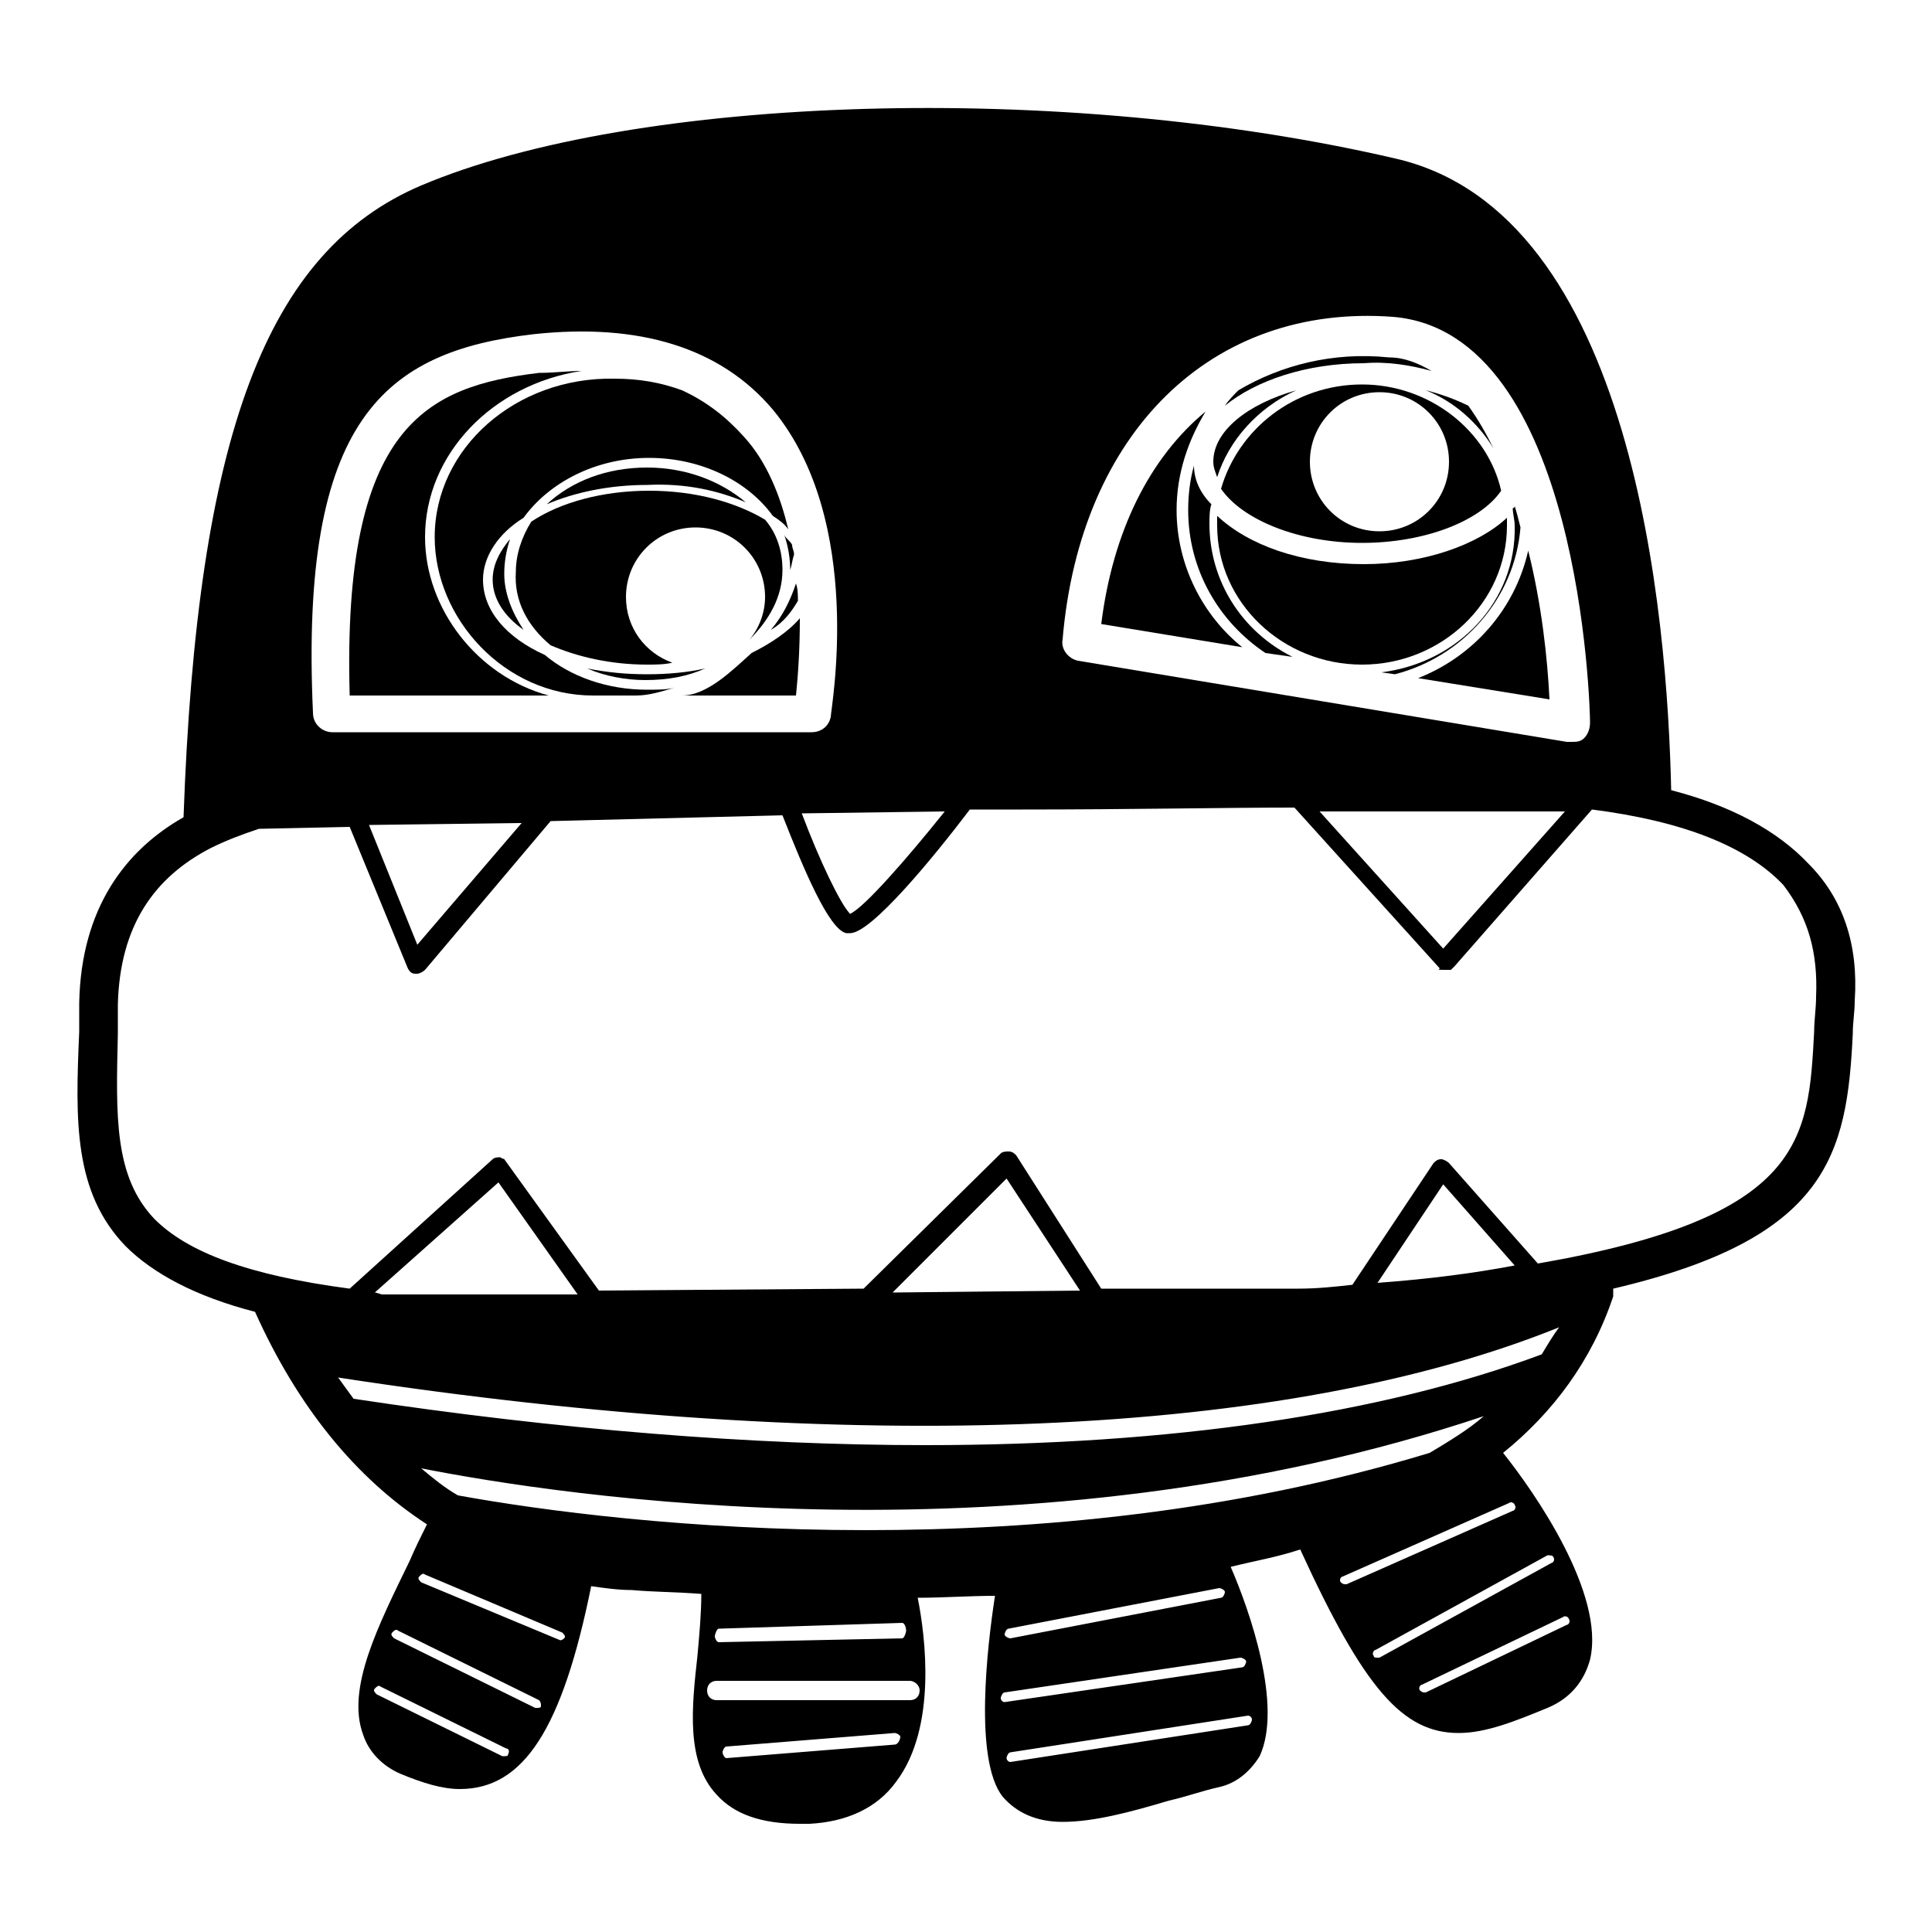 <svg height='300px' width='300px'  fill="#000000" xmlns="http://www.w3.org/2000/svg" xmlns:xlink="http://www.w3.org/1999/xlink" version="1.1" x="0px" y="0px" viewBox="0 0 100 100" enable-background="new 0 0 100 100" xml:space="preserve"><g><path fill="#000000" d="M25.5,30c0,1,0.6,1.9,1.6,2.6c-0.6-0.9-1-1.9-1-2.9c0-0.6,0.1-1.2,0.3-1.8C25.9,28.5,25.5,29.2,25.5,30z"></path><path fill="#000000" d="M38.9,33.8c-1,0.9-2.3,2.2-3.6,2.2h5.9c0.1-1,0.2-2.3,0.2-4C40.8,32.7,39.9,33.3,38.9,33.8z"></path><path fill="#000000" d="M28.5,33.4c1.4,0.6,3.1,1,5,1c0.4,0,0.9,0,1.3-0.1c-1.4-0.5-2.4-1.8-2.4-3.4c0-2,1.6-3.6,3.6-3.6   s3.6,1.6,3.6,3.6c0,0.8-0.3,1.6-0.8,2.2c1-1,1.7-2.2,1.7-3.6c0-1-0.3-1.9-0.9-2.6c-1.5-0.9-3.6-1.5-6-1.5c-2.4,0-4.6,0.6-6.1,1.6   c-0.5,0.8-0.8,1.7-0.8,2.6C26.6,31.1,27.3,32.4,28.5,33.4z"></path><path fill="#000000" d="M28.4,36c-3.7-1-6.4-4.5-6.4-8.2c0-4.3,3.5-7.9,8.1-8.6c-0.7,0-1.4,0.1-2.2,0.1C22.1,20,17.7,22,18.1,36   H28.4z"></path><path fill="#000000" d="M41.3,31.1c0-0.3,0-0.6-0.1-0.9c-0.3,0.9-0.7,1.7-1.3,2.4C40.6,32.2,41,31.6,41.3,31.1z"></path><path fill="#000000" d="M36.5,34.6c-0.9,0.2-1.9,0.3-3,0.3c-1.1,0-2.1-0.1-3.1-0.3c0.9,0.4,2,0.6,3,0.6   C34.6,35.2,35.6,35,36.5,34.6z"></path><path fill="#000000" d="M22.5,27.8c0,4.2,3.6,8.2,8.2,8.2h2.2c0.7,0,1.3-0.2,2-0.4c-0.4,0.1-0.9,0.1-1.4,0.1c-2.1,0-4-0.7-5.3-1.8   c-2-0.9-3.2-2.3-3.2-3.9c0-1.2,0.8-2.4,2.1-3.2c1.3-1.8,3.7-3.1,6.5-3.1c2.7,0,5.1,1.2,6.4,3c0.3,0.2,0.6,0.4,0.8,0.7   c-0.4-1.7-1.1-3.5-2.3-4.8c-0.9-1-1.9-1.8-3.2-2.4c-1.1-0.4-2.2-0.6-3.5-0.6C26.7,19.5,22.5,23.2,22.5,27.8z"></path><path fill="#000000" d="M40.9,29.5c0.1-0.3,0.1-0.5,0.2-0.8c0-0.2-0.1-0.3-0.1-0.5c-0.1-0.2-0.3-0.3-0.4-0.5   C40.8,28.3,40.9,28.9,40.9,29.5z"></path><path fill="#000000" d="M60.9,26.4c0-1.9,0.6-3.6,1.5-5.1c-2.9,2.4-4.8,6.2-5.4,11l7.3,1.2C62.3,31.9,60.9,29.3,60.9,26.4z"></path><path fill="#000000" d="M71.5,34.8l0.7,0.1c3.5-0.9,6.2-3.9,6.5-7.6c-0.1-0.4-0.2-0.8-0.3-1.1c0,0,0,0.1-0.1,0.1   c0,0.3,0.1,0.6,0.1,0.9C78.5,31.1,75.5,34.3,71.5,34.8z"></path><path fill="#000000" d="M63,26.7c0,0.2,0,0.3,0,0.5c0,4,3.4,7.2,7.5,7.2s7.5-3.2,7.5-7.2c0-0.1,0-0.3,0-0.4   c-1.5,1.4-4.3,2.4-7.4,2.4C67.3,29.2,64.6,28.2,63,26.7z"></path><path fill="#000000" d="M73.4,35.1l6.8,1.1c-0.1-2.1-0.4-4.9-1.1-7.7C78.4,31.6,76.2,34,73.4,35.1z"></path><path fill="#000000" d="M38.6,26c-1.3-1.1-3.1-1.8-5.1-1.8c-2.1,0-3.9,0.7-5.2,1.9c1.4-0.6,3.2-1,5.2-1C35.5,25,37.2,25.4,38.6,26z   "></path><path fill="#000000" d="M93.6,44.7c-1.6-1.7-4-3-7.1-3.8c-0.2-9-1.9-29.9-14.3-32.7C55,4.2,32.9,4.9,21.8,9.6   c-8,3.4-11.6,12.9-12.3,32.7c-3,1.7-5.3,4.7-5.4,9.6l0,1.5C3.9,58,3.8,61.7,6.5,64.5c1.4,1.4,3.6,2.6,6.7,3.4   c2.2,4.9,5.2,8.6,8.9,11c-0.3,0.6-0.6,1.2-0.9,1.9c-1.6,3.3-3.3,6.6-2.4,9c0.3,0.9,1,1.6,1.9,2c1.2,0.5,2.2,0.8,3.1,0.8   c0,0,0,0,0,0c3.3,0,5.3-3.1,6.8-10.5c0.7,0.1,1.4,0.2,2.1,0.2c1.1,0.1,2.3,0.1,3.6,0.2c0,1-0.1,2.1-0.2,3.2c-0.3,2.7-0.6,5.5,1,7.2   c0.9,1,2.3,1.5,4.3,1.5c0.2,0,0.3,0,0.5,0c1.9-0.1,3.5-0.8,4.5-2.2c2.1-2.8,1.5-7.5,1.1-9.5c1.3,0,2.7-0.1,4-0.1   c-0.4,2.6-1.1,8.5,0.4,10.4c0.7,0.8,1.7,1.3,3.1,1.3c1.6,0,3.5-0.5,5.5-1.1c0.9-0.2,1.7-0.5,2.6-0.7c0.9-0.2,1.6-0.8,2.1-1.6   c1.2-2.6-0.5-7.5-1.5-9.8c1.2-0.3,2.4-0.5,3.6-0.9c3.3,7.2,5.3,9.5,8.2,9.5c1.4,0,2.9-0.6,4.6-1.3c1.2-0.5,1.9-1.4,2.2-2.5   c0.8-3.4-2.9-8.7-4.5-10.7c2.6-2.1,4.6-4.8,5.7-8.1c0-0.1,0-0.2,0-0.4c11.1-2.6,12.1-6.9,12.4-13.2c0-0.6,0.1-1.1,0.1-1.7   C96.2,48.9,95.4,46.5,93.6,44.7z M72.1,16.4c9.7,0.8,10.2,20.2,10.2,21c0,0.3-0.1,0.6-0.3,0.8c-0.2,0.2-0.4,0.2-0.7,0.2   c-0.1,0-0.1,0-0.2,0l-25.3-4.2c-0.5-0.1-0.9-0.6-0.8-1.1C55.9,22.4,62.7,15.7,72.1,16.4z M81,42l-6.3,7.1L68.3,42H81z M48.9,42   c-2,2.5-4.2,5-4.9,5.3c-0.5-0.5-1.6-2.8-2.5-5.2L48.9,42z M27.6,17.3c5.5-0.6,9.7,0.7,12.4,3.9c4.8,5.8,3,15.5,3,15.9   c-0.1,0.5-0.5,0.8-1,0.8H17.2c-0.5,0-1-0.4-1-1C15.5,21.7,19.9,18.2,27.6,17.3z M27,42.6l-5.4,6.3l-2.5-6.2L27,42.6z M26.3,90.8   c0,0.1-0.1,0.1-0.2,0.1c0,0-0.1,0-0.1,0l-6.5-3.2c-0.1-0.1-0.2-0.2-0.1-0.3c0.1-0.1,0.2-0.2,0.3-0.1l6.5,3.2   C26.3,90.5,26.4,90.6,26.3,90.8z M28,88.3c0,0.1-0.1,0.1-0.2,0.1c0,0-0.1,0-0.1,0l-7.3-3.6c-0.1-0.1-0.2-0.2-0.1-0.3   c0.1-0.1,0.2-0.2,0.3-0.1l7.3,3.6C28,88.1,28,88.2,28,88.3z M29,84.9C29,84.9,29,84.9,29,84.9l-7.2-3c-0.1-0.1-0.2-0.2-0.1-0.3   c0.1-0.1,0.2-0.2,0.3-0.1l7.1,3c0.1,0.1,0.2,0.2,0.1,0.3C29.2,84.8,29.1,84.9,29,84.9z M46.3,90.3L37.6,91c0,0,0,0,0,0   c-0.1,0-0.2-0.2-0.2-0.3c0-0.1,0.1-0.3,0.2-0.3l8.7-0.7c0.1,0,0.3,0.1,0.3,0.2S46.5,90.3,46.3,90.3z M47.6,87.5   c0,0.3-0.2,0.5-0.5,0.5h-10c-0.3,0-0.5-0.2-0.5-0.5s0.2-0.5,0.5-0.5h10C47.3,87,47.6,87.2,47.6,87.5z M37,84.7   c0-0.1,0.1-0.4,0.2-0.4l9.5-0.3c0,0,0,0,0,0c0.1,0,0.2,0.2,0.2,0.4c0,0.1-0.1,0.4-0.2,0.4L37.2,85c0,0,0,0,0,0   C37.1,85,37,84.8,37,84.7z M64.8,89c0,0.1-0.1,0.3-0.2,0.3l-12.3,1.9c0,0,0,0,0,0c-0.1,0-0.2-0.1-0.2-0.2c0-0.1,0.1-0.3,0.2-0.3   l12.3-1.9C64.7,88.8,64.8,88.9,64.8,89z M64.2,85.8c0.1,0,0.3,0.1,0.3,0.2c0,0.1-0.1,0.3-0.2,0.3L52,88.1c0,0,0,0,0,0   c-0.1,0-0.2-0.1-0.2-0.2c0-0.1,0.1-0.3,0.2-0.3L64.2,85.8z M52,84.6c0-0.1,0.1-0.3,0.2-0.3l10.9-2.1c0.1,0,0.3,0.1,0.3,0.2   c0,0.1-0.1,0.3-0.2,0.3l-10.9,2.1c0,0,0,0,0,0C52.2,84.8,52,84.7,52,84.6z M44.8,79.2c-9.1,0-16.7-1-21.1-1.8   c-0.7-0.4-1.3-0.9-1.9-1.4c7.1,1.4,31.4,5.2,55-2.7c-0.8,0.7-1.8,1.3-2.8,1.9C63.8,78.3,53.6,79.2,44.8,79.2z M81.2,83.8   c0.1,0.1,0,0.3-0.1,0.3l-7.3,3.5c0,0-0.1,0-0.1,0c-0.1,0-0.2-0.1-0.2-0.1c-0.1-0.1,0-0.3,0.1-0.3l7.3-3.5   C81,83.6,81.2,83.7,81.2,83.8z M80.4,80.6c0.1,0.1,0,0.3-0.1,0.3l-8.9,4.9c0,0-0.1,0-0.1,0c-0.1,0-0.2,0-0.2-0.1   c-0.1-0.1,0-0.3,0.1-0.3l8.9-4.9C80.2,80.5,80.4,80.5,80.4,80.6z M78.1,77.8c0.1-0.1,0.3,0,0.3,0.1c0.1,0.1,0,0.3-0.1,0.3l-8.6,3.8   c0,0-0.1,0-0.1,0c-0.1,0-0.2-0.1-0.2-0.1c-0.1-0.1,0-0.3,0.1-0.3L78.1,77.8z M79.8,70.1c-8.3,3.1-19.2,4.7-31.9,4.7   c-9,0-19-0.8-29.6-2.4c-0.3-0.4-0.5-0.7-0.8-1.1c26.7,4.1,49.1,3.1,63.2-2.6C80.4,69.1,80.1,69.6,79.8,70.1z M19.4,66.9l6.4-5.7   l4.1,5.8l-7.3,0h-2.8C19.7,67,19.5,66.9,19.4,66.9z M46.2,66.9l5.9-5.9l3.8,5.8L46.2,66.9z M71.3,66.4l3.4-5.1l3.7,4.2   C76.3,65.9,74,66.2,71.3,66.4z M94,51.6c0,0.6-0.1,1.2-0.1,1.8c-0.3,5.6-0.5,9.6-14.3,12L75,60.2c-0.1-0.1-0.3-0.2-0.4-0.2   c-0.2,0-0.3,0.1-0.4,0.2l-4.2,6.3c-0.9,0.1-1.8,0.2-2.8,0.2l-10.2,0l-4.4-6.9c-0.1-0.1-0.2-0.2-0.4-0.2c-0.1,0-0.3,0-0.4,0.1   l-7.1,7l-13.7,0.1l-4.9-6.8C26.2,60,26,60,25.9,59.9c-0.1,0-0.3,0-0.4,0.1l-7.4,6.7C12.8,66,9.7,64.8,8,63.1   c-2.1-2.2-2-5.3-1.9-9.6l0-1.5c0.1-4.1,1.9-6.6,4.8-8.1c0,0,0,0,0,0c0.8-0.4,1.6-0.7,2.5-1l4.7-0.1l3,7.3c0.1,0.2,0.2,0.3,0.4,0.3   c0,0,0.1,0,0.1,0c0.1,0,0.3-0.1,0.4-0.2l6.5-7.7l12-0.3c1.1,2.8,2.4,5.9,3.3,6.1c0,0,0.2,0,0.2,0c1.1,0,4.3-3.9,6.2-6.4l2.6,0   c0,0,0,0,0.1,0c5.7,0,10.4-0.1,14.1-0.1l7.5,8.3c0.1,0.1-0.4,0.1,0.6,0.1v0c0,0,0.1-0.1,0.2-0.2l7.1-8.1c4.7,0.6,8,1.9,9.9,3.9   C93.6,47.5,94.1,49.3,94,51.6z"></path><path fill="#000000" d="M70.5,19.9c-3.5,0-6.4,2.3-7.3,5.4c1.1,1.6,4,2.8,7.3,2.8c3.2,0,6.1-1.1,7.2-2.7C77,22.3,74,19.9,70.5,19.9   z M71.4,27.5c-2,0-3.6-1.6-3.6-3.6s1.6-3.6,3.6-3.6c2,0,3.6,1.6,3.6,3.6S73.4,27.5,71.4,27.5z"></path><path fill="#000000" d="M61.8,24.1c-0.2,0.7-0.3,1.5-0.3,2.3c0,3.1,1.6,5.8,4,7.4l1.4,0.2c-2.6-1.3-4.3-3.9-4.3-6.9   c0-0.3,0-0.7,0.1-1C62.1,25.5,61.8,24.8,61.8,24.1z"></path><path fill="#000000" d="M77.3,23.2c-0.4-0.8-0.8-1.5-1.3-2.2c-0.6-0.3-1.4-0.6-2.2-0.8C75.3,20.8,76.5,21.9,77.3,23.2z"></path><path fill="#000000" d="M67.1,20.2c-2.5,0.7-4.3,2.1-4.3,3.7c0,0.3,0.1,0.5,0.2,0.8C63.6,22.8,65.1,21.1,67.1,20.2z"></path><path fill="#000000" d="M74.1,19.2c-0.7-0.4-1.4-0.7-2.2-0.7c-2.9-0.3-5.6,0.4-7.8,1.7c-0.2,0.2-0.5,0.5-0.7,0.8   c1.6-1.3,4.2-2.2,7.2-2.2C71.8,18.7,73,18.9,74.1,19.2z"></path></g></svg>